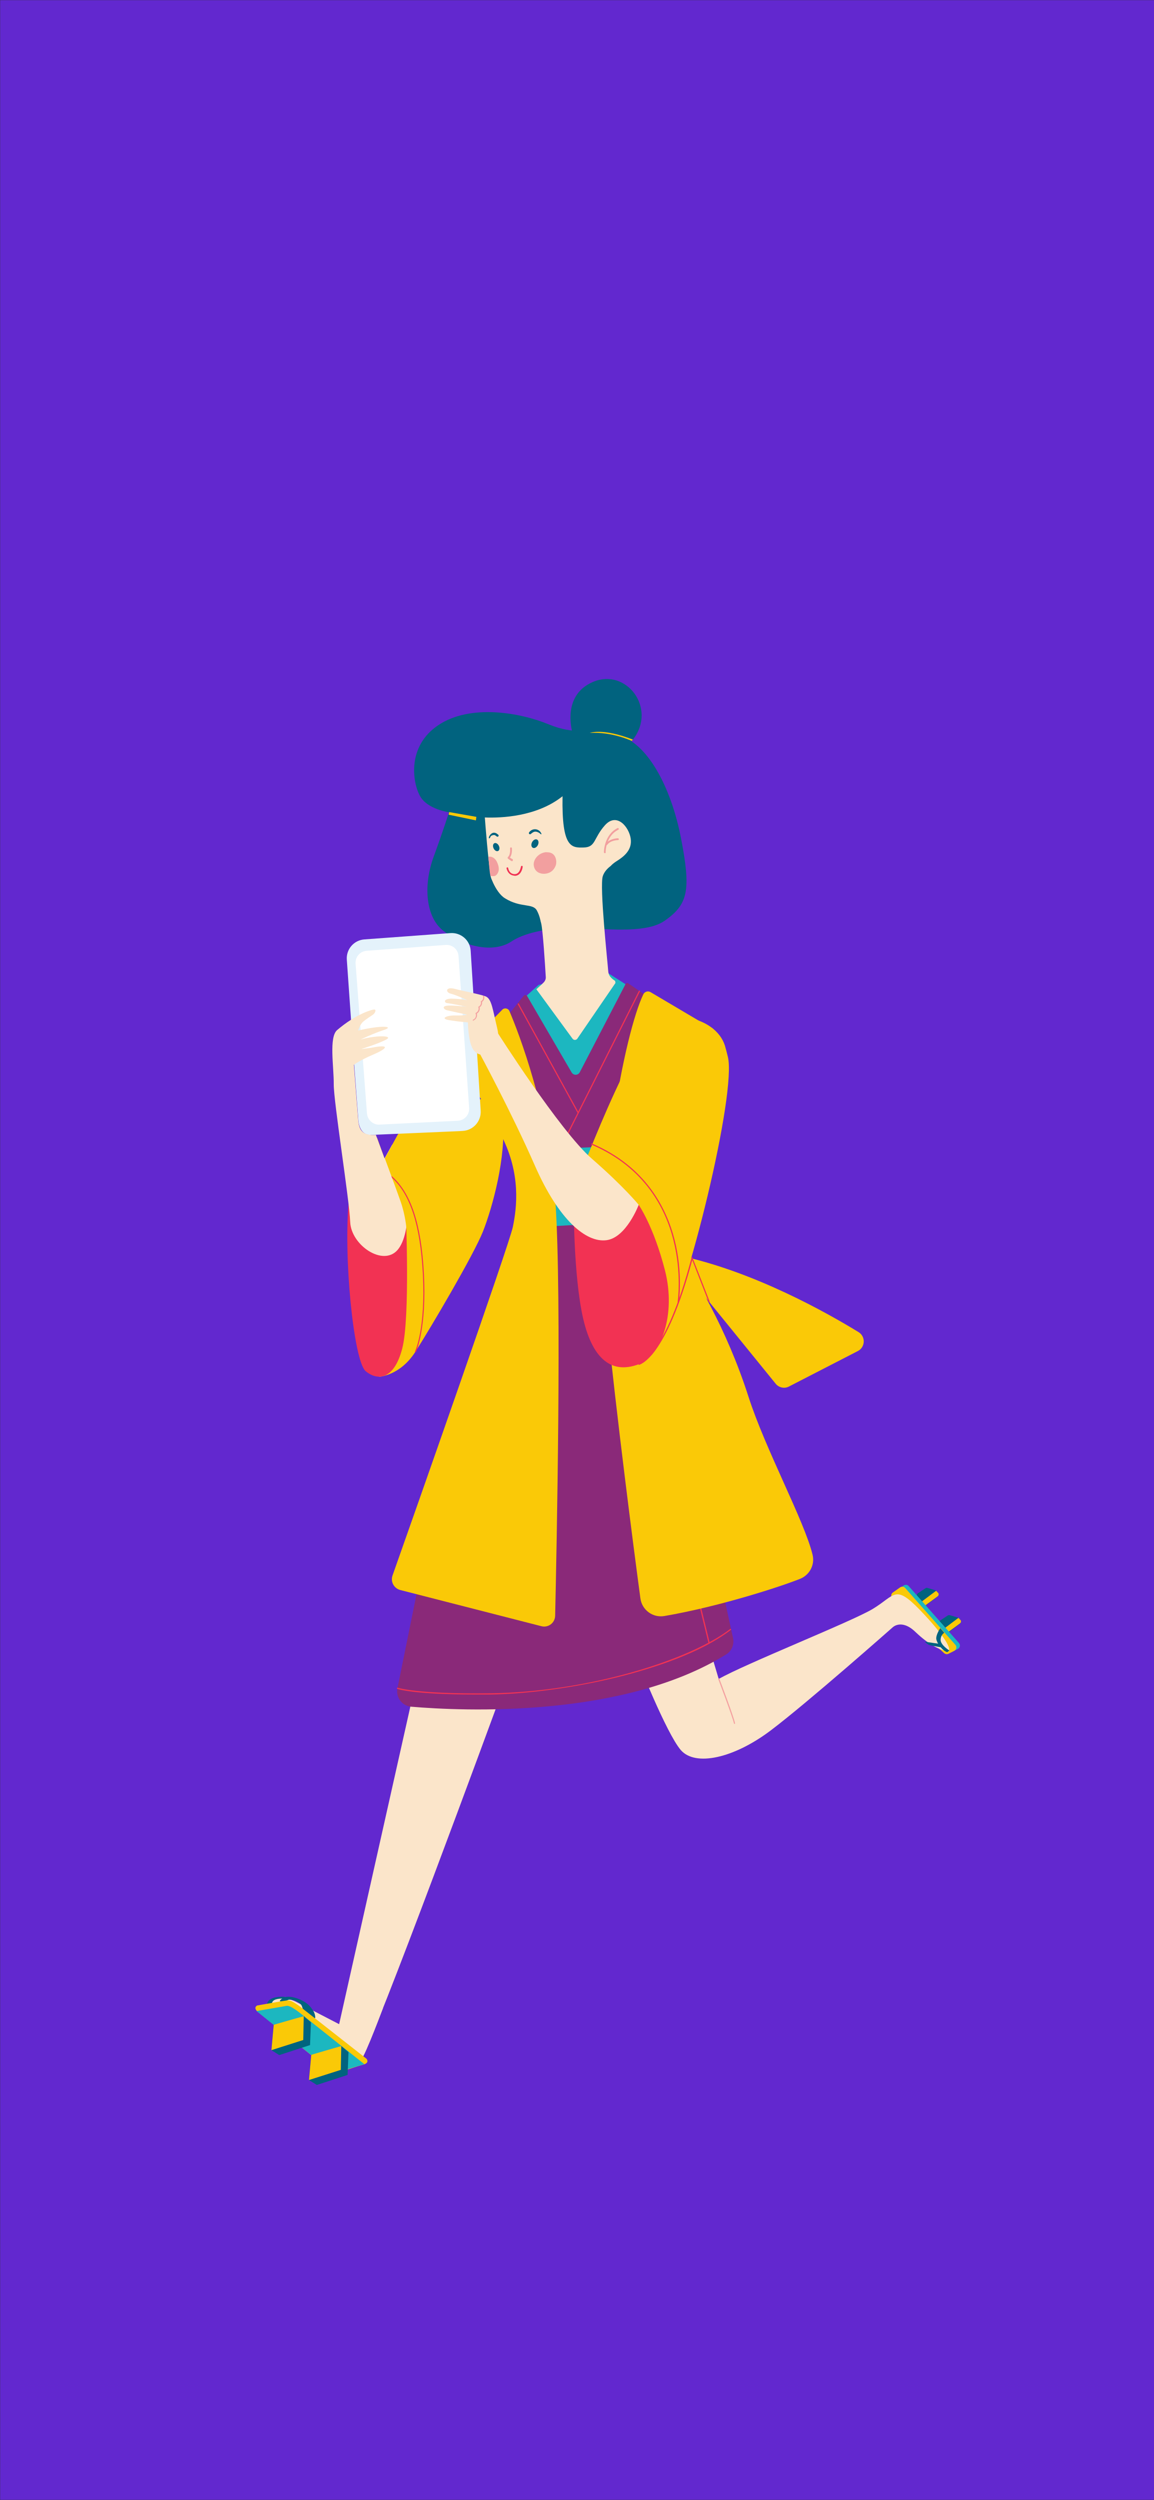 <?xml version="1.0" encoding="utf-8"?>
<!-- Generator: Adobe Illustrator 22.0.1, SVG Export Plug-In . SVG Version: 6.00 Build 0)  -->
<svg version="1.1" id="Capa_1" xmlns="http://www.w3.org/2000/svg" xmlns:xlink="http://www.w3.org/1999/xlink" x="0px" y="0px"
	 viewBox="0 0 750 1624" style="enable-background:new 0 0 750 1624;" xml:space="preserve">
<rect x="0" y="0" width="750" height="1624" fill="#333333" stroke="none"/>
<style type="text/css">
	.st0{fill:#6228cf00;}
	.st1{fill:#01637F;}
	.st2{fill:#FAC907;}
	.st3{fill:#1CB7C0;}
	.st4{fill:#FBE5CA;}
	.st5{fill:#8A2979;}
	.st6{fill:#F23253;}
	.st7{fill:#E4F2FB;}
	.st8{fill:#FFFFFF;}
	.st9{fill:#F29F9F;}
	.st10{fill:#C9E0E8;}
	.st11{fill:#F03253;}
	.st12{fill:#F4A1A1;}
</style>
<rect x="0.1" y="0.1" class="st0" width="749.9" height="1623.7"/>
<g style="transform: translateY(-80px)">
	<g>
		<g>
			<g>
				<g>
					<path class="st1" d="M596.6,1034.9l4.8-3.2c0.4-0.3,1-0.4,1.5-0.2l5.1,1.5c0.3,0.1,0.6,0.3,0.8,0.6l0.8,0.9
						c0.7,0.8,0.5,2-0.3,2.6l-6.8,5.1c-0.7,0.6-1.8,0.4-2.4-0.2l-3.8-4.3C595.5,1036.8,595.7,1035.5,596.6,1034.9z"/>
				</g>
			</g>
			<g>
				<g>
					<path class="st2" d="M608.4,1033.3l-10,7.5l2.7,2.2l8.2-6c0,0,1.2-0.8,0.6-2.1L608.4,1033.3z"/>
				</g>
			</g>
			<g>
				<g>
					<path class="st1" d="M611.1,1052.6l4.8-3.2c0.4-0.3,1-0.4,1.5-0.2l5.1,1.5c0.3,0.1,0.6,0.3,0.8,0.6l0.8,0.9
						c0.7,0.8,0.5,2-0.3,2.6l-6.8,5.1c-0.7,0.6-1.8,0.4-2.4-0.2l-3.8-4.3C610,1054.4,610.2,1053.2,611.1,1052.6z"/>
				</g>
			</g>
			<g>
				<g>
					<path class="st2" d="M622.9,1050.9l-10,7.5l2.7,2.2l8.2-6c0,0,1.2-0.8,0.6-2.1L622.9,1050.9z"/>
				</g>
			</g>
			<g>
				<g>
					<path class="st3" d="M613.5,1070.4l2.4,2.2c0.8,0.7,1.9,0.9,2.9,0.4l3.7-1.9c1.5-0.8,1.8-2.7,0.7-3.9l-32.6-36.9
						c-0.8-1-2.3-1.1-3.3-0.4l-4.7,3.3c-1.3,0.9-1.4,2.7-0.4,3.8l31.1,33.4C613.4,1070.3,613.4,1070.3,613.5,1070.4z"/>
				</g>
			</g>
			<g>
				<g>
					<path class="st2" d="M611.2,1071.6l2.4,2.2c0.8,0.7,1.9,0.9,2.9,0.4l3.7-1.9c1.5-0.8,1.8-2.7,0.7-3.9l-32.6-36.9
						c-0.8-1-2.3-1.1-3.3-0.4l-4.7,3.3c-1.3,0.9-1.4,2.7-0.4,3.8l31.1,33.4C611.1,1071.5,611.1,1071.6,611.2,1071.6z"/>
				</g>
			</g>
			<g>
				<g>
					<path class="st1" d="M186.9,1297.9c0,0-0.9-1.1-4.7-0.9s-7.6,1.2-8.6,4.4c-0.9,3.2,10.1,1.6,10.7-0.1
						C184.9,1299.7,186.9,1297.9,186.9,1297.9z"/>
				</g>
			</g>
			<g>
				<g>
					<path class="st2" d="M443.6,824.3l60.5,74.5c2.1,2.6,5.8,3.4,8.7,1.8l44.7-23c4.9-2.5,5.2-9.4,0.5-12.3
						c-20.4-12.5-67.7-39.2-115.9-49.6C377.9,802,443.6,824.3,443.6,824.3z"/>
				</g>
			</g>
			<g>
				<g>
					<path class="st4" d="M323.6,1106.2c0,0-82.4,224.5-88,228.6l-17.3-10.6l50.8-226.4L323.6,1106.2z"/>
				</g>
			</g>
			<g>
				<g>
					<path class="st4" d="M414.3,1078.4c0,0,18.7,47.3,28.1,58.3s34.5,5.4,58.4-12.6c24-18.1,79.3-67,79.3-67s5.7-5.8,14.8,2.9
						c9.1,8.7,16.4,12,20.6,12.4c4.3,0.4-1.6-10.1-17.8-26.8s-15.9-9.3-30.5-0.5c-13.6,8.2-83.5,35.9-100.1,45.5l-11.1-37.2
						L414.3,1078.4z"/>
				</g>
			</g>
			<g>
				<g>
					<polyline class="st3" points="406.2,639.1 393.2,630.8 350.1,639.7 339.1,649.6 356.2,807.2 403.9,800.2 426.7,657.5 
						408.9,642.4 406.2,639.1 					"/>
				</g>
			</g>
			<g>
				<g>
					<path class="st5" d="M409.2,793.6l-55.2,3.2l-82.9,236.8l-12.8,63.1c-1.2,5.8,3,11.4,8.9,11.9c33.9,2.9,137.8,7.6,204.8-34
						c3.6-2.2,5.3-6.5,4.4-10.6l-12.7-58.2L409.2,793.6z"/>
				</g>
			</g>
			<g>
				<g>
					<path class="st5" d="M425.8,650.7l-17.4-11.9c-0.7-0.5-1.6-0.2-1.9,0.5l-29.7,57.2c-1.1,2.1-4.1,2.2-5.3,0.1L342.6,647
						c-0.5-0.8-1.6-0.9-2.2-0.2c-3.4,4.2-12.9,16.1-16.4,20c-4.3,4.7,26.9,79.8,26.9,79.8l55.1-2.3L425.8,650.7z"/>
				</g>
			</g>
			<g>
				<g>
					<path class="st1" d="M362.3,603c-2.3,0.4-19.6,1.6-30,8.6c-10.4,6.9-28.3,4.7-43.8-6.7c-12.1-9-13.4-30-6.7-48.3s10-29,10-29
						s-13.8-1.8-18.7-10.3c-4.9-8.5-9-32.4,11.8-46.3s53.2-8.1,71.4-0.6s25.2,2.3,44.7,6.9c19.5,4.5,35.1,33.7,41.6,67.2
						c6.5,33.6,4.8,42.9-10.8,53.7S376.7,600.5,362.3,603z"/>
				</g>
			</g>
			<g>
				<g>
					<path class="st4" d="M395.3,630.9c-0.3-4.8-5.8-55.5-3.5-61.9c1-2.9,3.1-5,5.1-6.5c0.9-1,2-1.9,3.5-2.9
						c5-3.1,10.6-7.4,9.5-14.9s-9-17.2-16.7-8.7c-7.6,8.5-5.9,14.3-13.8,14.5s-14.4,0.5-13.8-33.3c-16.8,13.4-40.1,14.2-50.5,13.8
						c0.3,4,2,27.4,4.4,42.6c2.6,16.7,14.4,17.8,22.9,17.8c6.8,0,8,3.5,9.3,8.3c1.1,4.1,2.6,27.9,3,34.9c0.1,1.3-0.4,2.5-1.2,3.4
						c-1,1-2.2,2.2-3.6,3.4c-0.4,0.4-0.9,0.8-1.3,1.2l23.5,32.1c0.8,1.1,2.4,1,3.1,0l24.8-36.2c0,0-0.1-0.5-0.2-1.3
						C397.5,635.6,395.5,634,395.3,630.9z"/>
				</g>
			</g>
			<g>
				<g>
					<path class="st1" d="M372.4,477.3c0,0-8.5-25.3,13.1-34.4s41.5,17.2,26,37.3C395.9,500.4,372.4,477.3,372.4,477.3z"/>
				</g>
			</g>
			<g>
				<g>
					
						<ellipse transform="matrix(0.903 -0.429 0.429 0.903 -204.965 191.764)" class="st1" cx="322.7" cy="550.3" rx="1.9" ry="2.8"/>
				</g>
			</g>
			<g>
				<g>
					
						<ellipse transform="matrix(0.459 -0.889 0.889 0.459 -298.918 605.231)" class="st1" cx="347.3" cy="548" rx="3" ry="2.1"/>
				</g>
			</g>
			<g>
				<g>
					<path class="st2" d="M309.6,530.6"/>
				</g>
			</g>
			<g>
				<g>
					<polygon class="st2" points="291.9,527.5 309.6,530.6 309.3,532.9 291.6,529.2 					"/>
				</g>
			</g>
			<g>
				<g>
					<path class="st2" d="M410.6,481.3c0,0-12.8-6.1-27.3-5.2c0,0,8.2-3.4,28,4.3L410.6,481.3z"/>
				</g>
			</g>
			<g>
				<path class="st6" d="M460.8,1067.4c-0.2,0-0.3-0.1-0.4-0.3l-7.3-29.9c-0.1-0.2,0.1-0.4,0.3-0.5c0.2-0.1,0.4,0.1,0.5,0.3
					l7.3,29.9C461.2,1067.2,461.1,1067.4,460.8,1067.4L460.8,1067.4z"/>
			</g>
			<g>
				<g>
					<path class="st2" d="M422.7,644.4l38.9,23c0,0,5.2,0.1,2.1,11.4s-30.2,82.4-34.8,95.4c-4.6,12.9,4,29.2,13.1,41.6
						c9.1,12.5,29.9,46.2,44.4,91.3c11,34.3,36.4,80.9,41.7,102.8c1.6,6.5-1.9,13.1-8,15.6c-13.8,5.5-53.3,18.2-88.3,24.2
						c-7.5,1.3-14.6-3.9-15.6-11.5c-4.4-32.7-15.5-118.2-22.2-185c-8.1-80.6,12.1-182.9,24.2-207.5
						C419.1,644.1,421.1,643.5,422.7,644.4z"/>
				</g>
			</g>
			<g>
				<g>
					<path class="st2" d="M326.4,655.9c1.4-1.5,3.9-1,4.7,0.9c6,14.1,25.8,64.9,29.9,124.4c4.2,61.4,0.7,227.6-0.2,268.3
						c-0.1,4.7-4.5,8-9,6.8l-91.7-23.5c-4.1-1.1-6.4-5.4-5-9.4c13.7-38.7,75.9-215.2,78.2-226.4c2.6-12.6,5.3-34.3-7.2-58.9
						c-9.3-18.4-21.7-37.6-27.4-46.2c-1.8-2.7-1.4-6.3,0.8-8.6L326.4,655.9z"/>
				</g>
			</g>
			<g>
				<g>
					<path class="st2" d="M326.7,727c-2.6-24.3-20.1-11.2-75.3,8.2c-1.6,0.6,8.8,0.4,7.4,1.3l-0.2,0.5l-8.6,15.7l-5-13.8
						c-32.8,27,1.3,155.4,1.3,155.4S260,893.7,270,878s37.7-62.6,43.9-78.1C320,784.4,329.2,751.3,326.7,727z"/>
				</g>
			</g>
			<g>
				<g>
					<path class="st2" d="M420.2,670.7c11.3-17,44.6-11.1,50.9,8.4c0.2,0.5,1.8,6.6,1.9,7.2c6,22.9-26.4,156.2-43.3,184.1
						c-16.9,27.9-42.2,22.9-48.8-12s-11.4-76.9,1.4-108.6C391.7,726.3,406.7,691,420.2,670.7z"/>
				</g>
			</g>
			<g>
				<g>
					<path class="st6" d="M415.1,782.6c0,0,9.8,14.1,17.1,42.7c7.3,28.6-2.5,55.4-17.2,60.9c-18.4,6.9-31.4-4.4-37.1-35
						s-5-75.9-5-75.9L415.1,782.6z"/>
				</g>
			</g>
			<g>
				<path class="st6" d="M369.2,736.4c-0.1,0-0.1,0-0.2,0c-0.2-0.1-0.3-0.3-0.2-0.5l46.4-92.2c0.1-0.2,0.3-0.3,0.5-0.2
					s0.3,0.3,0.2,0.5l-46.4,92.2C369.4,736.3,369.3,736.4,369.2,736.4z"/>
			</g>
			<g>
				<g>
					<path class="st4" d="M415.1,782.6c0,0-8.1,21.5-21.1,23c-13,1.6-30.7-12.8-46.3-48.3c-15.6-35.5-36.2-73.5-36.2-73.5l11.3-13.9
						c0,0,41,64.6,61.9,82.8C405.6,770.9,415.1,782.6,415.1,782.6z"/>
				</g>
			</g>
			<g>
				<g>
					<path class="st7" d="M230.2,691.7l2.7,35.9c0,0,0.4,10,8.3,9.6c7.9-0.3,57.8-2.5,57.8-2.5l1.6-0.1c6.9-0.3,12.2-6.2,11.8-13.1
						l-6.5-103.9c-0.4-6.9-6.4-12-13.2-11.5l-55.9,4.1c-6.8,0.5-11.9,6.4-11.4,13.2L230.2,691.7z"/>
				</g>
			</g>
			<g>
				<g>
					<path class="st8" d="M238.5,723.3l-7.4-97.4c-0.3-4.3,2.9-8,7.2-8.3l51.4-3.8c4.3-0.3,8,2.9,8.3,7.2l6.9,98.7
						c0.3,4.3-3,8.1-7.4,8.3l-51,2.5C242.5,730.7,238.9,727.5,238.5,723.3z"/>
				</g>
			</g>
			<g>
				<g>
					<path class="st4" d="M317.5,684.4c0,0-5.5,2.6-9.4-1.9s-4-18.4-4-18.4s-5.7-0.4-12-1.4s-2.1-3.2,3.8-3.1s7.7-0.5,7.7-0.5
						s-11.2-2.4-13.2-2.9s-3.7-2.8,0.9-3s12.3,0.8,12.3,0.8s-10.6-2.2-12.9-2.4s-2.7-3.2,3.7-2.9c5.9,0.2,9.4,1,9.4,1
						s-7.1-3.3-10.7-4.2c-3.7-0.8-3.8-4.9,2.8-3.1c4.3,1.2,15.7,3.3,19.7,4.8s4.7,9,7.5,20.5C325.9,679.1,320.5,684,317.5,684.4z"/>
				</g>
			</g>
			<g>
				<g>
					<path class="st6" d="M263.7,786.8c0,0,3,69.2-2.3,89.2c-5.2,20-15.8,21.2-23.7,14.7s-14.7-75.5-10.9-111.5
						C230.6,743.3,263.7,786.8,263.7,786.8z"/>
				</g>
			</g>
			<g>
				<g>
					<path class="st4" d="M261.8,759.1c-1.9-5.2-4.6-11.1-6.9-15.6l-5,9l-5.5-15l0.1,0.1c-0.1-0.3-0.2-0.4-0.2-0.4H243
						c-9.2,0.4-9.9-5.6-10.3-11l-2.7-34.5c0,0,3-2.6,12.8-6.8s10.3-6.7-1.5-4.3l-6.8,0.9c0,0,11.7-3.6,16.6-6.3
						c4.9-2.7-7-2.8-16.9,0.1c0,0,8.6-4.1,15.4-6.3s-0.8-3.4-16.8,0.4c0,0,1.1-4.1,3.5-6c1.7-1.4,4.6-3.3,6.1-4.3
						c0.8-0.6,1.4-1.4,1.6-2.4c0.2-1.3-0.9-1.3-5.3,0.3c-7.4,2.8-14.2,7.5-19.6,12.1c-5.4,4.6-2.1,23.8-2.2,35.1
						c-0.1,11.3,10.1,74.6,10.7,89.6c0.6,15,21.3,29.1,30.8,18.1C268,800.7,265.4,768.9,261.8,759.1z"/>
				</g>
			</g>
			<g>
				<g>
					<path class="st9" d="M244.5,737.5"/>
				</g>
			</g>
			<g>
				<g>
					<path class="st2" d="M272,754.6l-13.4-17.7l-8.5,15.5c4,10.8,8.9,24.1,10.2,27.9c3.2,9,3.8,17.4,3.8,17.4l6.5-10.4L272,754.6z"
						/>
				</g>
			</g>
			<g>
				<g>
					<path class="st6" d="M275.5,827.3c-1.7-32.3-8.4-52.5-21.1-63.5c0.1,0.4,0.2,0.9,0.4,1.3c12,11,18.3,30.9,20,62.2
						c1.9,35.8-5,50.4-5.1,50.5c-0.1,0.2,0,0.4,0.2,0.5c0.1,0,0.1,0,0.2,0s0.3-0.1,0.3-0.2C270.4,878,277.4,863.3,275.5,827.3z"/>
				</g>
			</g>
			<g>
				<g>
					<path class="st4" d="M248.9,1304.4c0,0-10.7,28.9-14.3,33.9s-9.9,3.7-21.1-2.1c-11.2-5.7-32.5-26.1-36.1-32.6
						c-3.6-6.6,9.1-6.4,14.8-3.4c11.4,5.9,32.8,17,32.8,17l5.2-27.9L248.9,1304.4z"/>
				</g>
			</g>
			<g>
				<g>
					<path class="st1" d="M181.8,1299.8c0,0,1.3-2.6,5.3-2.8c4-0.2,12.3,2.6,15.6,7.9c0,0,2.2,2.3,2.2,5.8l-2.8,1.9l-5.2-4.7
						c0,0,0.3-4-1.4-6s-5.8-3.4-7.7-3s-3.4,2.4-3.4,2.4L181.8,1299.8z"/>
				</g>
			</g>
			<g>
				<g>
					<path class="st2" d="M167.1,1302.7c0,0,17.9-3.2,19.3-3.3c1.3-0.2,3.1-0.2,9,4.3c6.9,5.4,42.8,33.6,42.8,33.6s2.3,2.6-2.1,3.8
						c-5.3,1.4-15,4.9-16.6,5.3s-3.1-0.6-8.4-4.5c-5.3-3.9-44-35.5-44-35.5S164.6,1304.2,167.1,1302.7z"/>
				</g>
			</g>
			<g>
				<g>
					<path class="st3" d="M166.7,1306.3c0,0,18.3-3.1,19.7-3.4c1.4-0.2,4.5,1.4,9,5s41.4,32.9,41.4,32.9l-14.2,4.2l-19.4-9.4
						L166.7,1306.3z"/>
				</g>
			</g>
			<g>
				<g>
					<polygon class="st1" points="183.1,1314.1 197.4,1309.6 202.1,1313.6 201.5,1328.4 181.5,1334.9 176.4,1331.7 177.9,1315.2 
											"/>
				</g>
			</g>
			<g>
				<g>
					<polygon class="st2" points="176.4,1331.7 197.1,1325.1 197.4,1309.6 177.9,1315.2 					"/>
				</g>
			</g>
			<g>
				<g>
					<polygon class="st1" points="207.5,1333.5 221.8,1329 226.5,1333 225.9,1347.8 205.9,1354.3 200.8,1351.1 202.3,1334.7 					
						"/>
				</g>
			</g>
			<g>
				<g>
					<polygon class="st2" points="200.8,1351.1 221.5,1344.5 221.8,1329 202.3,1334.7 					"/>
				</g>
			</g>
			<g>
				<g>
					<path class="st1" d="M617,1072.1c0,0-5.7-3.5-5.7-6.9c0.1-3.4,2.4-4.6,2.4-4.6l-2.6-3c0,0-2.9,4.2-2.6,7
						c0.4,2.8,3.8,7.5,7.1,8.6L617,1072.1z"/>
				</g>
			</g>
			<g>
				<g>
					<path class="st1" d="M613.3,1070.3c0,0-8.7-1.4-9.7-1.9s-2.6-2-2.6-2l9.7,1.4L613.3,1070.3z"/>
				</g>
			</g>
			<g>
				<g>
					<g>
						<g>
							
						</g>
					</g>
				</g>
				<g>
					<g>
						<g>
							
						</g>
					</g>
				</g>
			</g>
			<g>
				<g>
					<g>
						<path class="st11" d="M334.3,568.8c-3.5-0.2-4.8-3.2-5.1-4.8c0-0.3,0.2-0.6,0.5-0.6s0.6,0.2,0.6,0.5c0,0.2,0.6,3.8,4.1,3.9
							c3.5,0.1,4.1-4.8,4.2-4.9c0-0.3,0.3-0.5,0.6-0.5c0.3,0,0.5,0.3,0.5,0.6c-0.2,2.1-1.6,6-5.3,5.9
							C334.4,568.8,334.4,568.8,334.3,568.8z"/>
					</g>
				</g>
			</g>
			<g>
				<g>
					<path class="st1" d="M344.7,541.9L344.7,541.9c0.4-0.2,1.7-1.6,3-1.7c1.3-0.1,2.8,0.7,3.7,1.6c0,0,0.3,0.3,0.5,0
						c0-0.1,0-0.3-0.1-0.4c-1.5-3.4-6-3.7-8-0.6C343.5,541.5,344.1,542,344.7,541.9z"/>
				</g>
			</g>
			<g>
				<g>
					<path class="st1" d="M318.4,542.5c-0.1,0.2-0.2,0.3-0.3,0.5c-0.8,1.5-0.2,1.9,0.3,1.3c0.1-0.1,0.1-0.3,0.2-0.4
						c0.2-0.5,0.4-1.1,1.7-1.4c0.3-0.1,0.6-0.1,0.9-0.1c1,0.1,1.3,1,2.1,1.1c0.1,0,0.2,0,0.3,0c0.4-0.2,0.7-0.9,0.2-1.3
						c-1-0.9-2.2-1.6-3.5-1.2C319.5,541.3,318.9,541.8,318.4,542.5z"/>
				</g>
			</g>
			<g>
				<g>
					<path class="st9" d="M323.4,560.9c-0.9-2.7-3.1-4.9-6.1-4.4c0.6,4.2,0.6,8.3,1.4,12.4c0.5,0.2,1.1,0.2,1.6,0.2
						c0.8,0.1,1.8-0.1,2.6-1.1c0.2-0.2,0.4-0.5,0.5-0.7C324.7,565.2,324.1,562.6,323.4,560.9z"/>
				</g>
			</g>
			<g>
				<g>
					<path class="st9" d="M355.8,553.6c-0.2,0-0.3,0-0.5,0c-0.6-0.1-1.2,0-1.9,0.2c-2.9,0.7-5.5,3.1-6.3,5.9
						c-0.8,2.8,0.4,5.9,3.1,7.2c0.5,0.2,1.1,0.4,1.6,0.5c0.2,0.1,0.4,0.1,0.6,0.1c0,0,2,0.4,4.5-0.6c2.4-1,3.8-3.2,4.4-5.1
						S361.7,553.7,355.8,553.6z"/>
				</g>
			</g>
			<g>
				<g>
					<path class="st1" d="M317.9,566.7c0,0,3.6,12.7,10.3,16.8c10.3,6.4,18,3,20.7,7.9c3,5.5,4.7,15.2-2.7,12.4
						c-6-2.3-34.5-5.4-34.5-5.4S309,561.7,317.9,566.7z"/>
				</g>
			</g>
		</g>
		<g>
			<g>
				<g>
					<path class="st9" d="M332.7,559.4c-0.1,0-0.2,0-0.2-0.1c-1.1-0.5-2.3-1.6-2.4-1.6c-0.1-0.1-0.2-0.3-0.2-0.5s0.1-0.3,0.2-0.5
						c1.5-1.2,1.5-4.4,1.4-5.6c0-0.3,0.2-0.6,0.5-0.7c0.3,0,0.6,0.2,0.7,0.5c0,0.2,0.4,4-1.3,6.1c0.4,0.3,1,0.8,1.6,1
						c0.3,0.1,0.4,0.5,0.3,0.8C333.2,559.3,332.9,559.4,332.7,559.4z"/>
				</g>
			</g>
		</g>
		<g>
			<g>
				<g>
					<path class="st9" d="M393.1,554.2c-0.3,0-0.6-0.3-0.6-0.6c0-0.1-0.1-11.1,8.8-15.7c0.3-0.2,0.7,0,0.8,0.3
						c0.2,0.3,0,0.7-0.3,0.8c-8.3,4.2-8.2,14.5-8.2,14.6C393.8,553.9,393.5,554.2,393.1,554.2C393.2,554.2,393.2,554.2,393.1,554.2z
						"/>
				</g>
			</g>
		</g>
		<g>
			<g>
				<g>
					<path class="st9" d="M394.1,549c-0.1,0-0.3,0-0.4-0.1c-0.3-0.2-0.3-0.6-0.1-0.8c2.6-3.5,7.8-3.6,8-3.6c0.3,0,0.6,0.3,0.6,0.6
						s-0.3,0.6-0.6,0.6c0,0-4.8,0-7,3.1C394.5,548.9,394.3,549,394.1,549z"/>
				</g>
			</g>
		</g>
	</g>
	<g>
		<g>
			<path class="st12" d="M477.4,1119.8c-0.2,0-0.3-0.1-0.4-0.3c-0.8-4.1-10.1-28.5-10.2-28.8c-0.1-0.2,0-0.4,0.2-0.5s0.4,0,0.5,0.2
				c0.4,1,9.4,24.7,10.2,28.9C477.8,1119.5,477.7,1119.7,477.4,1119.8L477.4,1119.8z"/>
		</g>
	</g>
	<g>
		<g>
			<path class="st12" d="M307.7,663.1c-0.2,0-0.3-0.1-0.4-0.3s0-0.4,0.2-0.5c0.7-0.3,1.3-0.8,1.6-1.6c0.3-0.8,0.3-1.6,0-2.3
				c0-0.1,0-0.2,0-0.3s0.1-0.2,0.2-0.2c1.3-0.6,2.1-2.3,1.6-3.6c-0.1-0.2,0-0.4,0.2-0.5c1.1-0.5,1.7-1.8,1.4-3
				c-0.1-0.2,0-0.4,0.2-0.5c1-0.5,1.6-1.9,1.2-3c-0.1-0.2,0-0.4,0.2-0.5s0.4,0,0.5,0.2c0.5,1.4-0.1,3-1.3,3.8
				c0.2,1.3-0.4,2.8-1.6,3.5c0.4,1.6-0.4,3.3-1.8,4.1c0.2,0.8,0.2,1.7-0.2,2.5c-0.4,1-1.2,1.7-2.1,2
				C307.8,663.1,307.8,663.1,307.7,663.1z"/>
		</g>
	</g>
	<g>
		<path class="st6" d="M415.1,886.6l-0.1-0.8c0.2,0,17.4-4.2,34.4-68.7l0.3-1.1l11.6,29.6l-0.7,0.3l-10.7-27.4
			C432.7,882.6,415.8,886.5,415.1,886.6z"/>
	</g>
	<g>
		<path class="st6" d="M375.6,723c-0.1,0-0.3-0.1-0.3-0.2l-38.8-70.5c-0.1-0.2,0-0.4,0.2-0.5s0.4,0,0.5,0.2l38.8,70.5
			c0.1,0.2,0,0.4-0.2,0.5C375.7,722.9,375.7,723,375.6,723z"/>
	</g>
	<g>
		<path class="st6" d="M308.5,1100.7c-39.6,0-49.9-3.5-50.3-3.7c-0.2-0.1-0.3-0.3-0.2-0.5c0.1-0.2,0.3-0.3,0.5-0.2
			c0.1,0,12.4,4.2,60.2,3.6c64.5-0.9,130-21.9,155.9-41.8c0.2-0.1,0.4-0.1,0.5,0.1s0.1,0.4-0.1,0.5c-19.8,15.2-50.5,24.9-72.7,30.5
			c-27.9,6.9-58.4,11.1-83.6,11.5C315.1,1100.7,311.7,1100.7,308.5,1100.7z"/>
	</g>
	<g>
		<path class="st6" d="M440.8,846.2L440.8,846.2c-0.3,0-0.4-0.2-0.4-0.4s2.8-18.7-2.8-40.5c-5.1-20.1-18.5-47.1-53.2-61.8
			c-0.2-0.1-0.3-0.3-0.2-0.5c0.1-0.2,0.3-0.3,0.5-0.2c35,14.9,48.5,42.1,53.7,62.4c5.6,21.9,2.8,40.6,2.8,40.8
			C441.2,846,441,846.2,440.8,846.2z"/>
	</g>
</g>
</svg>
